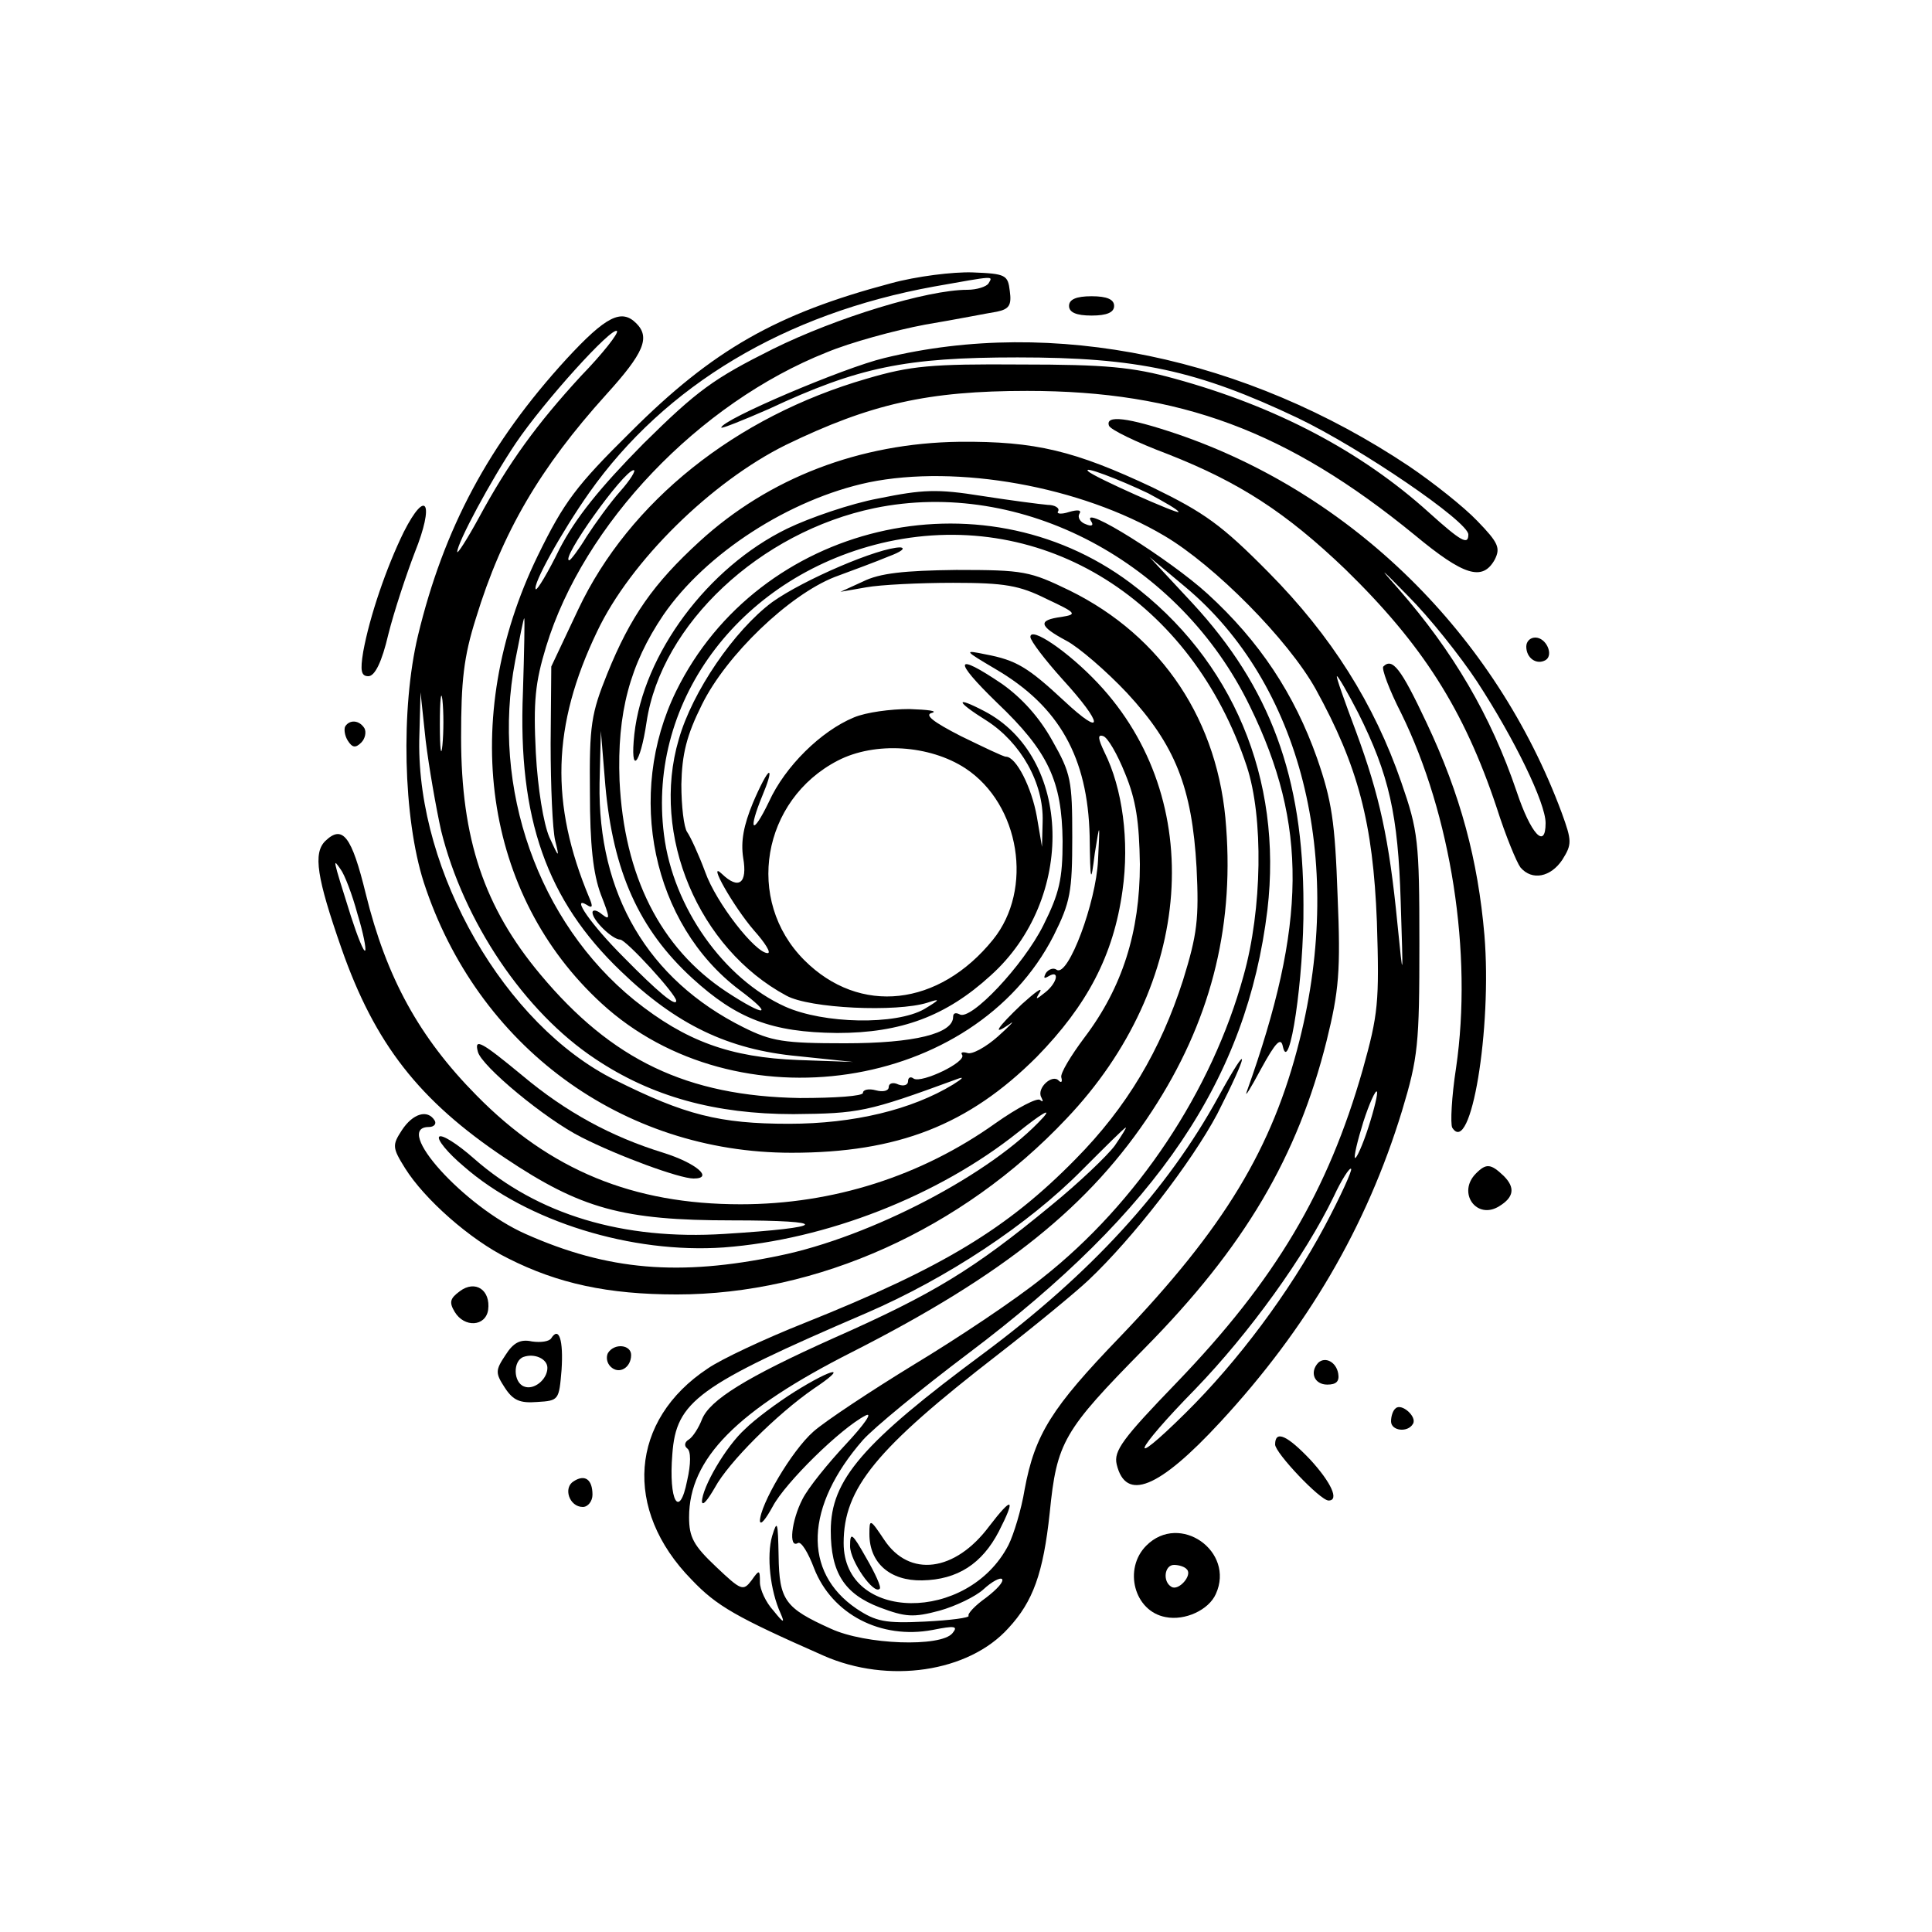 <?xml version="1.0" standalone="no"?>
<!DOCTYPE svg PUBLIC "-//W3C//DTD SVG 20010904//EN"
 "http://www.w3.org/TR/2001/REC-SVG-20010904/DTD/svg10.dtd">
<svg version="1.0" xmlns="http://www.w3.org/2000/svg"
 width="300pt" height="300pt" viewBox="0 0 300 300"
 preserveAspectRatio="xMidYMid meet">
<g transform="translate(0,300) scale(0.1,-0.1)"
fill="#000000" stroke="none">
<path d="M1383 2560 c-177 -47 -276 -103 -404 -231 -84 -83 -103 -108 -144
-192 -123 -253 -84 -527 99 -695 209 -192 579 -136 702 105 26 52 29 68 29
153 0 88 -2 99 -31 150 -20 36 -47 66 -78 88 -74 50 -77 38 -8 -29 80 -76 101
-122 102 -215 0 -59 -5 -81 -30 -131 -31 -62 -113 -149 -130 -138 -6 3 -10 2
-10 -4 0 -26 -60 -41 -168 -41 -95 0 -114 3 -158 25 -148 74 -226 207 -223
379 l2 81 7 -85 c12 -133 52 -223 135 -299 69 -63 123 -84 225 -85 99 0 169
26 238 89 133 119 127 340 -10 411 -46 24 -44 15 4 -15 53 -34 89 -97 87 -157
l-1 -39 -8 47 c-8 45 -32 93 -48 93 -4 0 -35 15 -70 32 -43 22 -57 33 -45 36
10 3 -6 5 -35 6 -29 0 -67 -5 -86 -13 -51 -21 -107 -76 -132 -131 -26 -54 -33
-46 -10 10 8 19 13 35 10 35 -3 0 -14 -21 -25 -47 -14 -34 -19 -59 -15 -85 7
-40 -7 -50 -33 -25 -24 23 18 -51 50 -88 17 -19 27 -35 21 -35 -19 0 -80 78
-97 126 -10 27 -23 55 -28 62 -5 7 -9 40 -9 74 1 47 8 76 32 124 38 77 135
170 206 198 27 10 65 24 84 32 19 7 27 13 18 14 -33 0 -150 -50 -199 -85 -59
-44 -124 -139 -145 -213 -44 -149 31 -325 167 -398 36 -20 171 -26 219 -11 21
7 20 5 -5 -10 -44 -25 -156 -23 -216 4 -95 43 -174 154 -188 267 -27 211 123
406 348 455 243 52 472 -92 557 -349 26 -79 24 -222 -5 -325 -49 -179 -165
-353 -312 -469 -42 -34 -132 -94 -200 -135 -67 -41 -138 -88 -156 -104 -34
-30 -83 -114 -83 -139 1 -7 9 3 20 23 19 36 105 121 144 141 12 6 -2 -14 -30
-44 -28 -30 -59 -68 -68 -86 -17 -33 -22 -77 -7 -68 5 3 16 -15 25 -39 28 -72
104 -111 184 -96 35 7 40 6 31 -5 -18 -22 -135 -18 -189 7 -71 32 -80 44 -81
113 -1 53 -2 57 -10 31 -9 -31 -3 -85 13 -120 7 -16 5 -16 -11 4 -12 13 -21
33 -21 44 0 20 -1 20 -13 3 -13 -17 -16 -16 -55 21 -35 33 -42 46 -42 77 0 91
74 166 254 257 236 120 369 227 465 374 89 136 127 280 115 440 -11 165 -99
297 -243 368 -62 30 -71 32 -176 32 -81 -1 -119 -5 -145 -18 l-35 -16 40 7
c22 4 83 7 135 7 80 0 103 -4 145 -25 47 -22 48 -24 23 -28 -37 -5 -35 -14 8
-37 19 -10 62 -47 94 -81 75 -81 101 -147 108 -271 4 -80 1 -104 -21 -175 -35
-109 -87 -197 -167 -278 -105 -107 -205 -168 -420 -254 -63 -25 -131 -57 -151
-71 -121 -80 -132 -219 -25 -328 39 -41 69 -58 205 -118 100 -44 225 -26 287
43 38 41 54 85 64 179 11 110 21 127 147 255 156 158 238 298 283 478 19 77
22 108 17 225 -4 115 -9 148 -32 214 -35 99 -89 181 -170 255 -58 53 -198 141
-181 113 5 -7 1 -9 -8 -5 -9 3 -13 11 -10 16 4 6 -2 7 -16 3 -12 -4 -20 -3
-17 1 3 5 -5 10 -16 10 -12 1 -58 7 -103 14 -69 11 -91 10 -160 -4 -43 -8
-107 -30 -142 -47 -123 -60 -223 -194 -237 -319 -7 -65 9 -49 19 19 23 152
176 295 354 332 228 47 474 -83 583 -308 90 -184 88 -338 -5 -598 -4 -11 6 5
22 35 23 42 31 50 34 35 10 -46 33 107 32 220 0 199 -52 338 -172 468 l-67 72
55 -46 c180 -150 249 -422 178 -704 -42 -168 -117 -292 -279 -461 -106 -110
-132 -151 -148 -237 -5 -31 -17 -70 -25 -86 -63 -122 -256 -120 -256 3 0 85
50 146 240 293 58 45 121 97 140 115 70 66 160 183 200 258 50 98 52 118 2 27
-80 -146 -199 -275 -364 -398 -189 -140 -238 -197 -238 -276 0 -65 21 -98 76
-119 40 -15 52 -16 93 -5 25 7 56 22 68 33 13 12 26 19 29 16 3 -4 -8 -16 -25
-29 -17 -12 -29 -25 -27 -28 2 -3 -28 -7 -68 -9 -61 -3 -76 0 -106 20 -84 57
-80 159 10 262 17 19 90 79 163 134 296 223 433 427 465 689 24 204 -54 389
-213 508 -233 174 -577 92 -705 -168 -79 -161 -37 -362 98 -464 55 -41 41 -43
-20 -3 -103 68 -159 180 -166 328 -4 105 16 180 68 257 66 96 196 180 319 206
137 28 329 -6 459 -83 78 -46 192 -161 235 -238 66 -120 89 -208 95 -361 4
-126 2 -144 -22 -230 -54 -189 -135 -326 -289 -486 -84 -87 -98 -106 -93 -127
14 -58 65 -38 161 66 135 146 227 303 282 483 25 83 27 103 27 260 0 159 -2
175 -28 250 -42 122 -109 228 -206 326 -73 74 -100 93 -180 132 -121 57 -182
72 -300 71 -155 -2 -296 -56 -404 -155 -71 -65 -107 -116 -143 -205 -25 -62
-28 -80 -27 -184 0 -82 5 -127 17 -159 14 -36 15 -41 2 -31 -8 7 -15 8 -15 3
0 -12 31 -42 43 -42 9 0 87 -85 87 -95 0 -10 -28 13 -82 68 -50 50 -82 96 -57
81 9 -6 10 -3 4 11 -61 146 -58 267 12 413 52 110 178 233 293 290 132 64 221
84 375 84 237 0 404 -62 602 -224 76 -63 105 -72 124 -38 9 18 6 26 -27 60
-21 22 -69 60 -106 85 -253 169 -553 232 -815 168 -63 -15 -253 -96 -253 -108
0 -2 33 11 74 29 139 65 212 80 386 80 186 0 279 -20 435 -94 98 -47 265 -161
265 -181 0 -17 -11 -11 -61 34 -105 95 -238 165 -395 208 -65 18 -107 22 -239
22 -139 1 -171 -2 -239 -22 -204 -59 -369 -191 -448 -358 l-42 -89 -1 -120 c0
-66 3 -133 7 -150 7 -28 6 -28 -9 5 -9 21 -18 75 -21 131 -4 80 -1 109 16 165
58 190 237 378 436 457 36 15 105 34 153 43 48 8 98 18 111 20 19 4 23 10 20
32 -3 25 -6 27 -58 29 -30 1 -87 -6 -127 -17z m152 0 c-3 -5 -18 -10 -33 -10
-62 0 -203 -43 -302 -92 -92 -46 -117 -64 -201 -147 -68 -69 -105 -115 -130
-163 -18 -37 -35 -65 -37 -63 -6 6 40 89 83 150 118 167 304 278 535 320 96
17 92 17 85 5z m-572 -323 c-16 -18 -39 -50 -52 -70 -12 -20 -25 -37 -27 -37
-15 0 84 139 100 140 4 0 -5 -15 -21 -33z m820 -3 c26 -14 47 -26 47 -29 0 -4
-131 54 -140 63 -11 10 47 -12 93 -34z m-971 -309 c-8 -196 37 -323 152 -433
86 -83 167 -122 275 -132 l86 -9 -85 3 c-106 4 -175 29 -255 93 -149 121 -223
329 -185 527 7 36 13 66 14 66 1 0 0 -52 -2 -115z m1297 -32 c48 -96 62 -158
66 -293 4 -124 4 -125 -5 -35 -13 133 -28 200 -64 298 -18 48 -32 87 -30 87 2
0 17 -26 33 -57z m-610 -86 c85 -56 106 -188 43 -266 -84 -104 -207 -118 -293
-32 -93 93 -66 249 52 310 58 30 143 24 198 -12z m626 -557 c-9 -28 -19 -50
-21 -48 -2 2 4 27 13 56 9 28 19 50 21 47 2 -2 -4 -27 -13 -55z m-394 -29
c-12 -16 -56 -58 -99 -93 -120 -99 -182 -137 -338 -206 -136 -61 -192 -96
-204 -126 -5 -13 -14 -27 -20 -31 -7 -4 -8 -10 -3 -14 6 -4 6 -24 0 -50 -12
-61 -29 -32 -23 41 6 82 38 106 301 219 125 54 251 137 335 222 36 36 66 66
68 66 2 1 -6 -12 -17 -28z m326 -125 c-55 -103 -135 -210 -216 -290 -93 -92
-81 -61 15 37 84 87 170 206 215 299 12 26 25 46 27 43 2 -2 -16 -42 -41 -89z"/>
<path d="M1660 2525 c0 -10 11 -15 35 -15 24 0 35 5 35 15 0 10 -11 15 -35 15
-24 0 -35 -5 -35 -15z"/>
<path d="M880 2443 c-121 -132 -191 -264 -231 -430 -27 -113 -23 -283 9 -383
83 -255 308 -420 571 -420 165 0 275 43 381 149 78 80 119 157 133 258 11 77
0 159 -28 215 -10 21 -11 28 -2 25 7 -2 22 -28 34 -58 17 -41 22 -75 23 -141
0 -105 -27 -191 -86 -269 -21 -28 -38 -56 -36 -62 2 -7 0 -9 -4 -5 -10 11 -35
-12 -27 -26 3 -6 3 -8 -2 -4 -4 4 -35 -12 -69 -36 -115 -82 -252 -126 -396
-126 -167 0 -296 53 -410 169 -89 90 -140 183 -172 313 -22 90 -36 108 -63 82
-19 -19 -13 -57 25 -166 52 -149 121 -237 254 -326 118 -79 183 -97 353 -97
156 0 149 -11 -12 -21 -158 -10 -290 30 -389 117 -26 23 -50 38 -54 34 -4 -4
13 -25 38 -46 98 -86 261 -136 404 -126 159 12 333 80 457 179 35 28 53 39 39
23 -79 -87 -268 -186 -411 -215 -154 -32 -265 -23 -393 34 -95 42 -207 166
-150 166 8 0 12 5 9 10 -11 18 -34 11 -51 -15 -15 -23 -15 -27 5 -59 30 -48
101 -111 160 -140 77 -39 155 -56 262 -56 218 0 443 101 605 273 198 208 219
495 49 676 -46 49 -105 89 -105 72 0 -6 23 -36 50 -66 64 -70 65 -92 2 -33
-56 52 -74 63 -122 72 -34 7 -33 6 16 -23 99 -58 143 -137 146 -259 1 -74 2
-75 8 -27 8 50 8 49 5 -11 -3 -65 -46 -181 -64 -170 -5 4 -13 1 -17 -5 -4 -8
-3 -9 4 -5 18 11 14 -10 -5 -25 -15 -12 -16 -12 -8 1 4 8 -8 -1 -28 -19 -39
-37 -48 -51 -19 -31 9 7 1 -2 -18 -19 -19 -17 -41 -29 -48 -26 -7 2 -11 1 -8
-3 7 -11 -62 -44 -75 -37 -5 4 -9 2 -9 -4 0 -6 -7 -8 -15 -5 -8 4 -15 2 -15
-4 0 -6 -9 -8 -20 -5 -11 3 -20 1 -20 -4 0 -5 -43 -8 -98 -8 -175 3 -292 59
-403 192 -87 104 -123 210 -123 368 0 88 4 125 23 185 41 134 100 234 202 347
59 65 69 89 47 111 -23 23 -47 11 -108 -55z m22 -27 c-68 -74 -112 -134 -159
-221 -18 -33 -33 -56 -33 -52 0 14 52 111 91 169 44 65 149 181 157 174 3 -3
-22 -35 -56 -70z m-215 -573 c-2 -21 -4 -6 -4 32 0 39 2 55 4 38 2 -18 2 -50
0 -70z m-2 -133 c35 -141 129 -281 239 -354 88 -59 187 -86 308 -86 102 1 114
3 253 54 13 5 11 2 -5 -8 -64 -39 -154 -61 -255 -61 -108 0 -162 14 -270 68
-171 85 -307 322 -304 527 l2 75 8 -75 c5 -41 16 -104 24 -140z m-130 -129 c9
-29 14 -55 12 -57 -2 -3 -12 22 -22 53 -30 95 -28 90 -16 73 6 -8 18 -39 26
-69z"/>
<path d="M1722 2339 c2 -6 43 -26 91 -44 112 -44 184 -91 276 -179 119 -116
184 -217 235 -370 14 -44 31 -85 37 -93 18 -21 47 -15 65 12 15 24 15 29 -1
73 -103 277 -325 495 -597 588 -77 26 -112 30 -106 13z m572 -398 c58 -89 106
-188 106 -219 0 -42 -23 -17 -45 49 -40 118 -99 218 -183 314 -33 37 -30 35
14 -10 33 -33 81 -93 108 -134z"/>
<path d="M627 2174 c-27 -55 -53 -131 -63 -186 -5 -30 -3 -38 8 -38 10 0 21
22 31 65 9 36 28 93 41 127 31 77 18 101 -17 32z"/>
<path d="M2370 1996 c0 -18 16 -29 30 -21 13 8 1 35 -16 35 -8 0 -14 -6 -14
-14z"/>
<path d="M2148 1965 c-3 -3 9 -36 28 -73 77 -157 111 -372 85 -550 -7 -45 -9
-87 -6 -93 29 -46 62 154 50 299 -10 116 -37 218 -90 330 -40 85 -53 101 -67
87z"/>
<path d="M536 1872 c-2 -4 -1 -14 4 -22 7 -11 12 -12 21 -3 6 6 8 16 5 22 -8
13 -23 14 -30 3z"/>
<path d="M742 1367 c5 -22 105 -105 161 -133 57 -29 152 -64 174 -64 32 0 4
24 -47 40 -81 25 -151 63 -219 120 -63 52 -75 59 -69 37z"/>
<path d="M2292 1178 c-30 -30 1 -73 36 -51 23 14 25 29 7 47 -20 19 -27 20
-43 4z"/>
<path d="M714 995 c-15 -11 -17 -17 -8 -32 15 -25 48 -23 52 3 4 31 -20 47
-44 29z"/>
<path d="M856 922 c-3 -5 -16 -7 -30 -5 -18 4 -29 -2 -41 -21 -16 -24 -16 -28
-1 -51 13 -20 24 -24 50 -22 34 2 34 3 38 50 3 46 -4 68 -16 49z m-6 -46 c0
-18 -21 -35 -36 -29 -17 6 -18 40 -1 46 17 6 37 -3 37 -17z"/>
<path d="M944 899 c-3 -6 -2 -15 4 -21 13 -13 32 -2 32 18 0 16 -26 19 -36 3z"/>
<path d="M2047 884 c-14 -15 -6 -34 14 -34 14 0 19 5 17 17 -3 18 -20 27 -31
17z"/>
<path d="M1234 839 c-27 -17 -62 -43 -77 -58 -30 -27 -67 -91 -67 -113 1 -7 9
3 20 22 21 39 96 114 154 154 54 36 31 33 -30 -5z"/>
<path d="M2167 813 c-4 -3 -7 -12 -7 -20 0 -15 26 -18 34 -4 7 11 -18 33 -27
24z"/>
<path d="M1980 757 c0 -13 70 -87 83 -87 17 0 4 28 -28 63 -36 38 -55 47 -55
24z"/>
<path d="M891 700 c-17 -10 -7 -40 14 -40 8 0 15 9 15 19 0 24 -12 32 -29 21z"/>
<path d="M1536 630 c-53 -71 -124 -80 -163 -21 -22 33 -23 33 -23 9 0 -45 32
-73 82 -72 55 1 93 26 119 76 27 53 21 55 -15 8z"/>
<path d="M1320 599 c0 -23 37 -76 46 -66 3 2 -7 24 -21 48 -22 39 -25 41 -25
18z"/>
<path d="M1780 600 c-36 -36 -19 -102 30 -111 30 -6 67 11 78 36 30 66 -56
127 -108 75z m63 -37 c9 -9 -13 -34 -24 -27 -14 8 -11 34 4 34 8 0 17 -3 20
-7z"/>
</g>
</svg>
